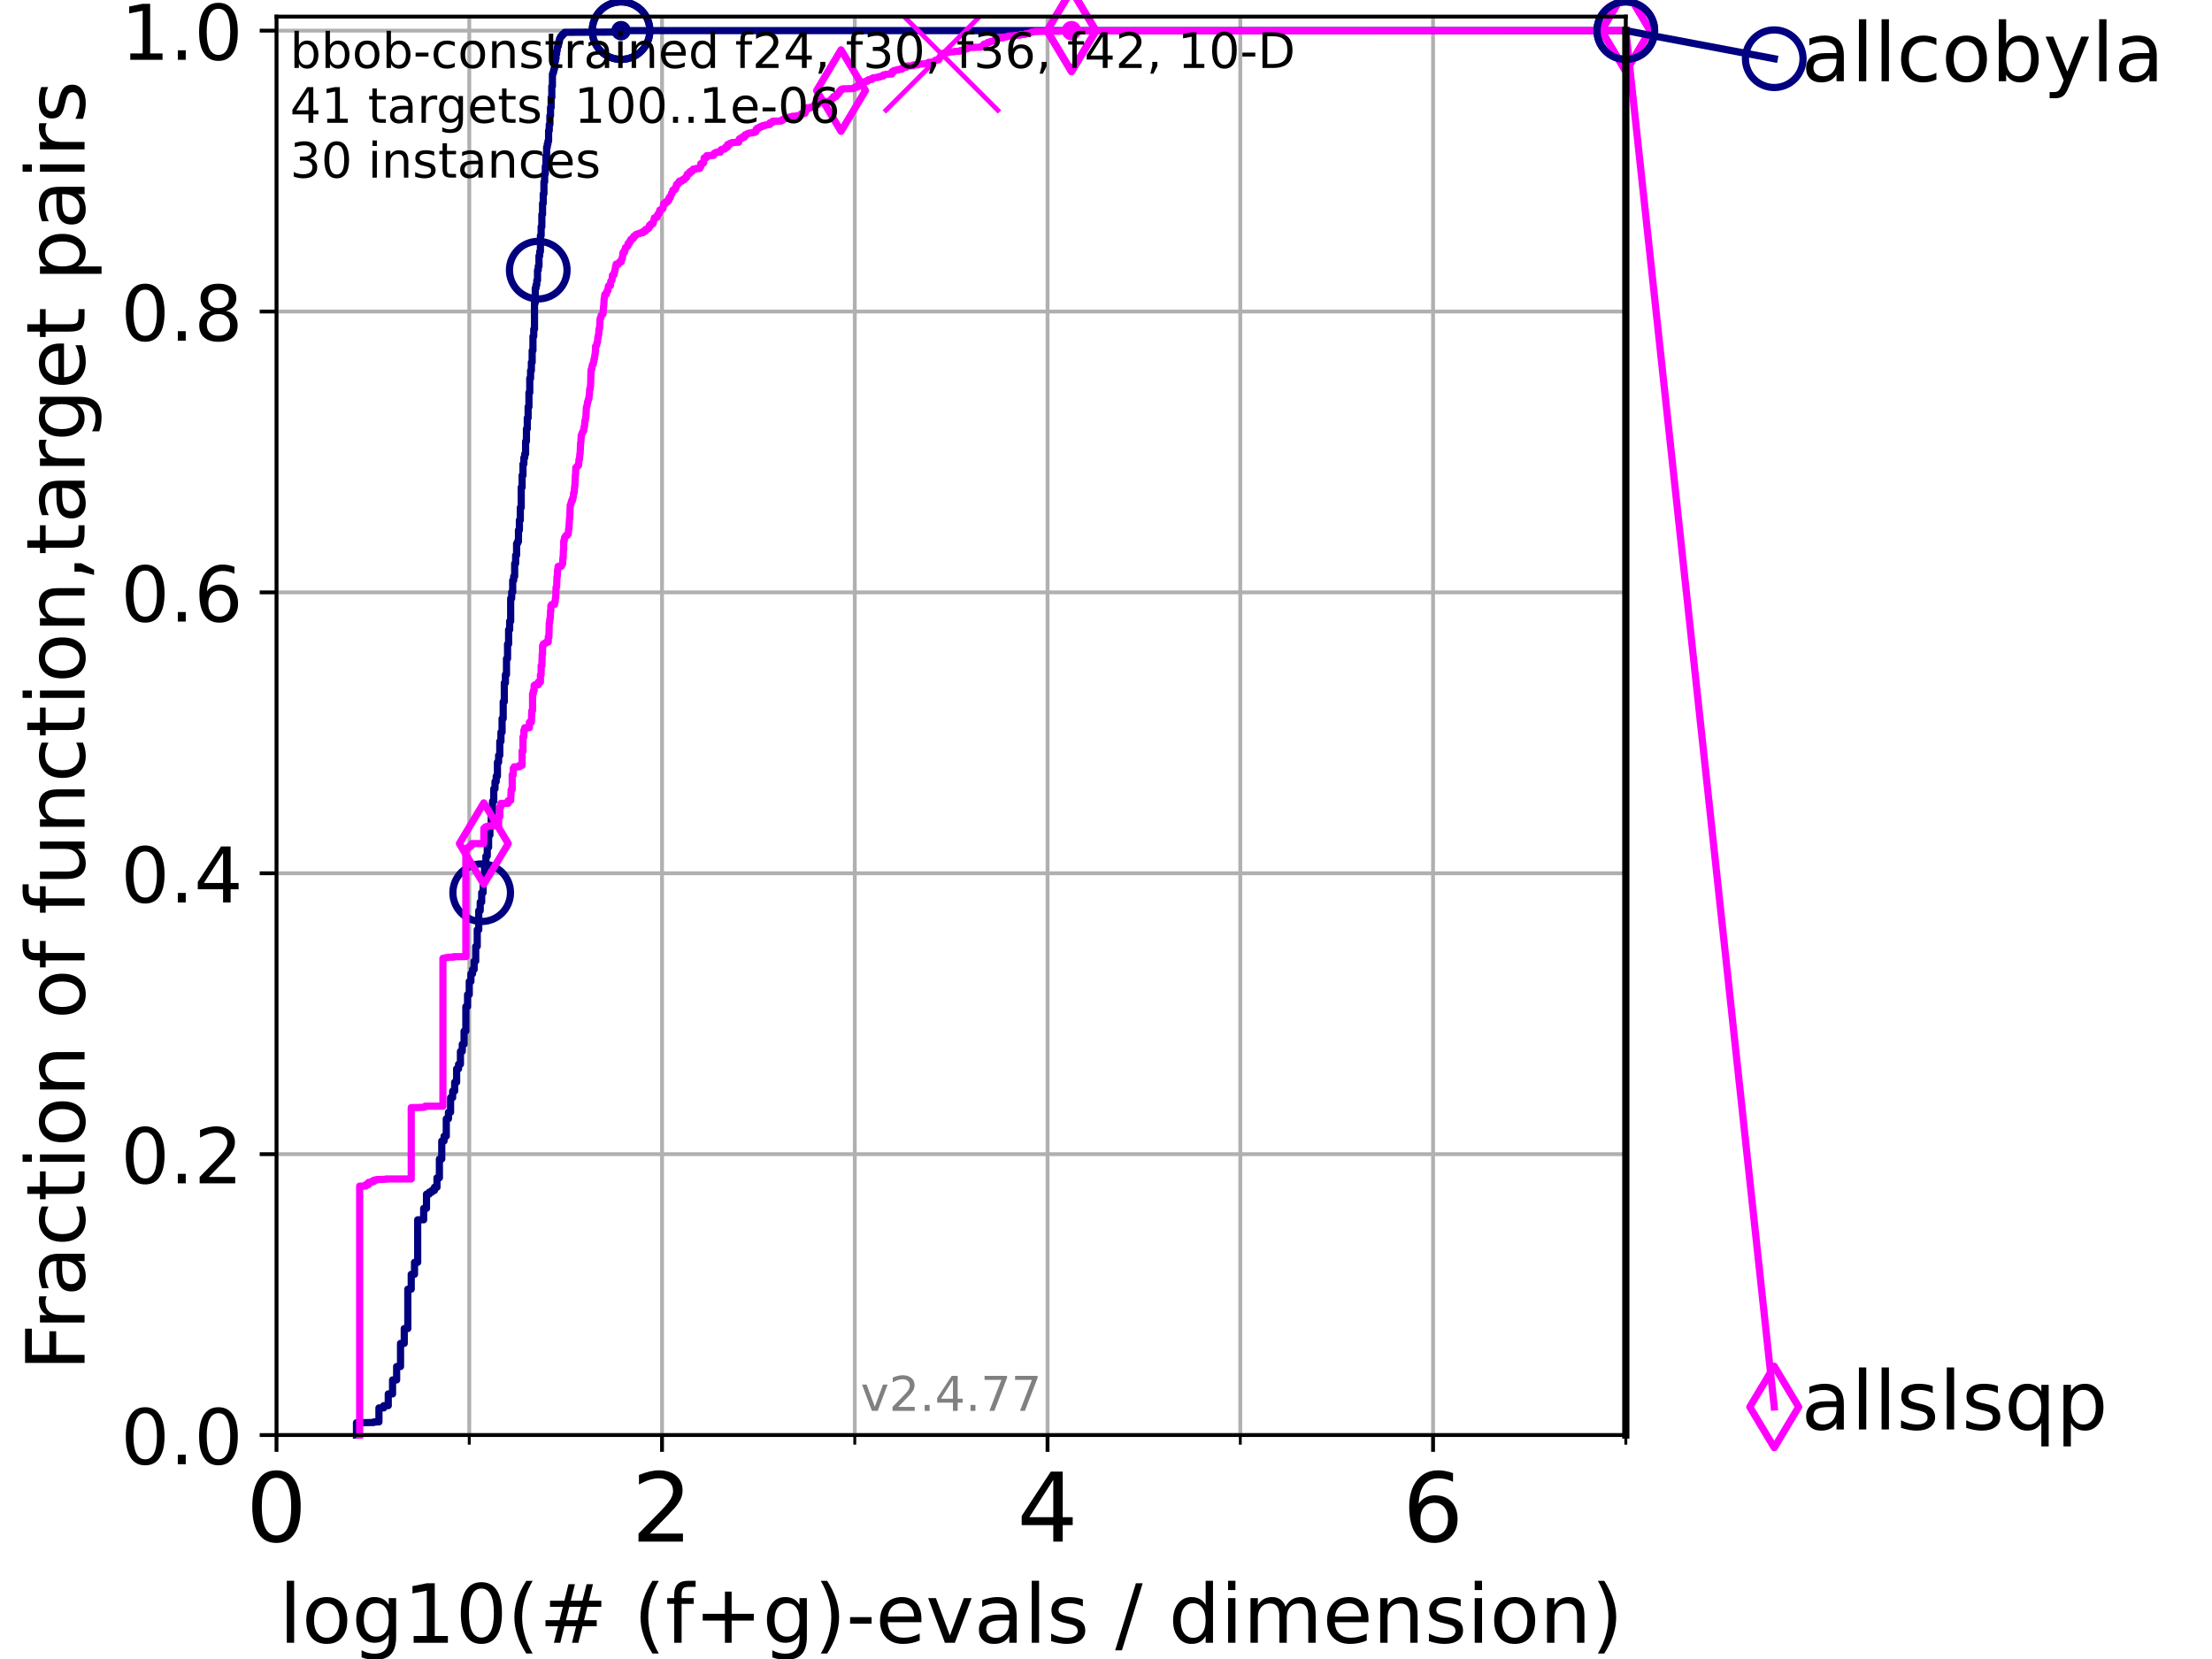 <?xml version="1.0" encoding="utf-8" standalone="no"?>
<!DOCTYPE svg PUBLIC "-//W3C//DTD SVG 1.1//EN"
  "http://www.w3.org/Graphics/SVG/1.1/DTD/svg11.dtd">
<!-- Created with matplotlib (https://matplotlib.org/) -->
<svg height="345.6pt" version="1.1" viewBox="0 0 460.8 345.6" width="460.8pt" xmlns="http://www.w3.org/2000/svg" xmlns:xlink="http://www.w3.org/1999/xlink">
 <defs>
  <style type="text/css">*{stroke-linecap:butt;stroke-linejoin:round;}</style>
 </defs>
 <g id="figure_1">
  <g id="patch_1">
   <path d="M 0 345.6 
L 460.8 345.6 
L 460.8 0 
L 0 0 
z
" style="fill:#ffffff;"/>
  </g>
  <g id="axes_1">
   <g id="patch_2">
    <path d="M 57.6 298.944 
L 338.688 298.944 
L 338.688 3.456 
L 57.6 3.456 
z
" style="fill:#ffffff;"/>
   </g>
   <g id="matplotlib.axis_1">
    <g id="xtick_1">
     <g id="line2d_1">
      <path clip-path="url(#p41ceac50c9)" d="M 57.6 298.944 
L 57.6 3.456 
" style="fill:none;stroke:#b0b0b0;stroke-linecap:square;stroke-width:0.8;"/>
     </g>
     <g id="line2d_2">
      <defs>
       <path d="M 0 0 
L 0 3.5 
" id="m57675d8046" style="stroke:#000000;stroke-width:0.8;"/>
      </defs>
      <g>
       <use style="stroke:#000000;stroke-width:0.8;" x="57.6" xlink:href="#m57675d8046" y="298.944"/>
      </g>
     </g>
     <g id="text_1">
      <!-- 0 -->
      <g transform="translate(51.237 321.141)scale(0.2 -0.2)">
       <defs>
        <path d="M 31.781 66.406 
Q 24.172 66.406 20.328 58.906 
Q 16.5 51.422 16.5 36.375 
Q 16.5 21.391 20.328 13.891 
Q 24.172 6.391 31.781 6.391 
Q 39.453 6.391 43.281 13.891 
Q 47.125 21.391 47.125 36.375 
Q 47.125 51.422 43.281 58.906 
Q 39.453 66.406 31.781 66.406 
z
M 31.781 74.219 
Q 44.047 74.219 50.516 64.516 
Q 56.984 54.828 56.984 36.375 
Q 56.984 17.969 50.516 8.266 
Q 44.047 -1.422 31.781 -1.422 
Q 19.531 -1.422 13.062 8.266 
Q 6.594 17.969 6.594 36.375 
Q 6.594 54.828 13.062 64.516 
Q 19.531 74.219 31.781 74.219 
z
" id="DejaVuSans-48"/>
       </defs>
       <use xlink:href="#DejaVuSans-48"/>
      </g>
     </g>
    </g>
    <g id="xtick_2">
     <g id="line2d_3">
      <path clip-path="url(#p41ceac50c9)" d="M 137.911 298.944 
L 137.911 3.456 
" style="fill:none;stroke:#b0b0b0;stroke-linecap:square;stroke-width:0.8;"/>
     </g>
     <g id="line2d_4">
      <g>
       <use style="stroke:#000000;stroke-width:0.8;" x="137.911" xlink:href="#m57675d8046" y="298.944"/>
      </g>
     </g>
     <g id="text_2">
      <!-- 2 -->
      <g transform="translate(131.548 321.141)scale(0.2 -0.2)">
       <defs>
        <path d="M 19.188 8.297 
L 53.609 8.297 
L 53.609 0 
L 7.328 0 
L 7.328 8.297 
Q 12.938 14.109 22.625 23.891 
Q 32.328 33.688 34.812 36.531 
Q 39.547 41.844 41.422 45.531 
Q 43.312 49.219 43.312 52.781 
Q 43.312 58.594 39.234 62.25 
Q 35.156 65.922 28.609 65.922 
Q 23.969 65.922 18.812 64.312 
Q 13.672 62.703 7.812 59.422 
L 7.812 69.391 
Q 13.766 71.781 18.938 73 
Q 24.125 74.219 28.422 74.219 
Q 39.75 74.219 46.484 68.547 
Q 53.219 62.891 53.219 53.422 
Q 53.219 48.922 51.531 44.891 
Q 49.859 40.875 45.406 35.406 
Q 44.188 33.984 37.641 27.219 
Q 31.109 20.453 19.188 8.297 
z
" id="DejaVuSans-50"/>
       </defs>
       <use xlink:href="#DejaVuSans-50"/>
      </g>
     </g>
    </g>
    <g id="xtick_3">
     <g id="line2d_5">
      <path clip-path="url(#p41ceac50c9)" d="M 218.222 298.944 
L 218.222 3.456 
" style="fill:none;stroke:#b0b0b0;stroke-linecap:square;stroke-width:0.8;"/>
     </g>
     <g id="line2d_6">
      <g>
       <use style="stroke:#000000;stroke-width:0.8;" x="218.222" xlink:href="#m57675d8046" y="298.944"/>
      </g>
     </g>
     <g id="text_3">
      <!-- 4 -->
      <g transform="translate(211.859 321.141)scale(0.2 -0.2)">
       <defs>
        <path d="M 37.797 64.312 
L 12.891 25.391 
L 37.797 25.391 
z
M 35.203 72.906 
L 47.609 72.906 
L 47.609 25.391 
L 58.016 25.391 
L 58.016 17.188 
L 47.609 17.188 
L 47.609 0 
L 37.797 0 
L 37.797 17.188 
L 4.891 17.188 
L 4.891 26.703 
z
" id="DejaVuSans-52"/>
       </defs>
       <use xlink:href="#DejaVuSans-52"/>
      </g>
     </g>
    </g>
    <g id="xtick_4">
     <g id="line2d_7">
      <path clip-path="url(#p41ceac50c9)" d="M 298.533 298.944 
L 298.533 3.456 
" style="fill:none;stroke:#b0b0b0;stroke-linecap:square;stroke-width:0.8;"/>
     </g>
     <g id="line2d_8">
      <g>
       <use style="stroke:#000000;stroke-width:0.8;" x="298.533" xlink:href="#m57675d8046" y="298.944"/>
      </g>
     </g>
     <g id="text_4">
      <!-- 6 -->
      <g transform="translate(292.17 321.141)scale(0.2 -0.2)">
       <defs>
        <path d="M 33.016 40.375 
Q 26.375 40.375 22.484 35.828 
Q 18.609 31.297 18.609 23.391 
Q 18.609 15.531 22.484 10.953 
Q 26.375 6.391 33.016 6.391 
Q 39.656 6.391 43.531 10.953 
Q 47.406 15.531 47.406 23.391 
Q 47.406 31.297 43.531 35.828 
Q 39.656 40.375 33.016 40.375 
z
M 52.594 71.297 
L 52.594 62.312 
Q 48.875 64.062 45.094 64.984 
Q 41.312 65.922 37.594 65.922 
Q 27.828 65.922 22.672 59.328 
Q 17.531 52.734 16.797 39.406 
Q 19.672 43.656 24.016 45.922 
Q 28.375 48.188 33.594 48.188 
Q 44.578 48.188 50.953 41.516 
Q 57.328 34.859 57.328 23.391 
Q 57.328 12.156 50.688 5.359 
Q 44.047 -1.422 33.016 -1.422 
Q 20.359 -1.422 13.672 8.266 
Q 6.984 17.969 6.984 36.375 
Q 6.984 53.656 15.188 63.938 
Q 23.391 74.219 37.203 74.219 
Q 40.922 74.219 44.703 73.484 
Q 48.484 72.75 52.594 71.297 
z
" id="DejaVuSans-54"/>
       </defs>
       <use xlink:href="#DejaVuSans-54"/>
      </g>
     </g>
    </g>
    <g id="xtick_5">
     <g id="line2d_9">
      <path clip-path="url(#p41ceac50c9)" d="M 97.755 298.944 
L 97.755 3.456 
" style="fill:none;stroke:#b0b0b0;stroke-linecap:square;stroke-width:0.8;"/>
     </g>
     <g id="line2d_10">
      <defs>
       <path d="M 0 0 
L 0 2 
" id="m4636f49e25" style="stroke:#000000;stroke-width:0.6;"/>
      </defs>
      <g>
       <use style="stroke:#000000;stroke-width:0.6;" x="97.755" xlink:href="#m4636f49e25" y="298.944"/>
      </g>
     </g>
    </g>
    <g id="xtick_6">
     <g id="line2d_11">
      <path clip-path="url(#p41ceac50c9)" d="M 178.066 298.944 
L 178.066 3.456 
" style="fill:none;stroke:#b0b0b0;stroke-linecap:square;stroke-width:0.8;"/>
     </g>
     <g id="line2d_12">
      <g>
       <use style="stroke:#000000;stroke-width:0.6;" x="178.066" xlink:href="#m4636f49e25" y="298.944"/>
      </g>
     </g>
    </g>
    <g id="xtick_7">
     <g id="line2d_13">
      <path clip-path="url(#p41ceac50c9)" d="M 258.377 298.944 
L 258.377 3.456 
" style="fill:none;stroke:#b0b0b0;stroke-linecap:square;stroke-width:0.8;"/>
     </g>
     <g id="line2d_14">
      <g>
       <use style="stroke:#000000;stroke-width:0.6;" x="258.377" xlink:href="#m4636f49e25" y="298.944"/>
      </g>
     </g>
    </g>
    <g id="xtick_8">
     <g id="line2d_15">
      <path clip-path="url(#p41ceac50c9)" d="M 338.688 298.944 
L 338.688 3.456 
" style="fill:none;stroke:#b0b0b0;stroke-linecap:square;stroke-width:0.8;"/>
     </g>
     <g id="line2d_16">
      <g>
       <use style="stroke:#000000;stroke-width:0.6;" x="338.688" xlink:href="#m4636f49e25" y="298.944"/>
      </g>
     </g>
    </g>
    <g id="text_5">
     <!-- log10(# (f+g)-evals / dimension) -->
     <g transform="translate(58.145 342.218)scale(0.17 -0.17)">
      <defs>
       <path d="M 9.422 75.984 
L 18.406 75.984 
L 18.406 0 
L 9.422 0 
z
" id="DejaVuSans-108"/>
       <path d="M 30.609 48.391 
Q 23.391 48.391 19.188 42.75 
Q 14.984 37.109 14.984 27.297 
Q 14.984 17.484 19.156 11.844 
Q 23.344 6.203 30.609 6.203 
Q 37.797 6.203 41.984 11.859 
Q 46.188 17.531 46.188 27.297 
Q 46.188 37.016 41.984 42.703 
Q 37.797 48.391 30.609 48.391 
z
M 30.609 56 
Q 42.328 56 49.016 48.375 
Q 55.719 40.766 55.719 27.297 
Q 55.719 13.875 49.016 6.219 
Q 42.328 -1.422 30.609 -1.422 
Q 18.844 -1.422 12.172 6.219 
Q 5.516 13.875 5.516 27.297 
Q 5.516 40.766 12.172 48.375 
Q 18.844 56 30.609 56 
z
" id="DejaVuSans-111"/>
       <path d="M 45.406 27.984 
Q 45.406 37.75 41.375 43.109 
Q 37.359 48.484 30.078 48.484 
Q 22.859 48.484 18.828 43.109 
Q 14.797 37.75 14.797 27.984 
Q 14.797 18.266 18.828 12.891 
Q 22.859 7.516 30.078 7.516 
Q 37.359 7.516 41.375 12.891 
Q 45.406 18.266 45.406 27.984 
z
M 54.391 6.781 
Q 54.391 -7.172 48.188 -13.984 
Q 42 -20.797 29.203 -20.797 
Q 24.469 -20.797 20.266 -20.094 
Q 16.062 -19.391 12.109 -17.922 
L 12.109 -9.188 
Q 16.062 -11.328 19.922 -12.344 
Q 23.781 -13.375 27.781 -13.375 
Q 36.625 -13.375 41.016 -8.766 
Q 45.406 -4.156 45.406 5.172 
L 45.406 9.625 
Q 42.625 4.781 38.281 2.391 
Q 33.938 0 27.875 0 
Q 17.828 0 11.672 7.656 
Q 5.516 15.328 5.516 27.984 
Q 5.516 40.672 11.672 48.328 
Q 17.828 56 27.875 56 
Q 33.938 56 38.281 53.609 
Q 42.625 51.219 45.406 46.391 
L 45.406 54.688 
L 54.391 54.688 
z
" id="DejaVuSans-103"/>
       <path d="M 12.406 8.297 
L 28.516 8.297 
L 28.516 63.922 
L 10.984 60.406 
L 10.984 69.391 
L 28.422 72.906 
L 38.281 72.906 
L 38.281 8.297 
L 54.391 8.297 
L 54.391 0 
L 12.406 0 
z
" id="DejaVuSans-49"/>
       <path d="M 31 75.875 
Q 24.469 64.656 21.281 53.656 
Q 18.109 42.672 18.109 31.391 
Q 18.109 20.125 21.312 9.062 
Q 24.516 -2 31 -13.188 
L 23.188 -13.188 
Q 15.875 -1.703 12.234 9.375 
Q 8.594 20.453 8.594 31.391 
Q 8.594 42.281 12.203 53.312 
Q 15.828 64.359 23.188 75.875 
z
" id="DejaVuSans-40"/>
       <path d="M 51.125 44 
L 36.922 44 
L 32.812 27.688 
L 47.125 27.688 
z
M 43.797 71.781 
L 38.719 51.516 
L 52.984 51.516 
L 58.109 71.781 
L 65.922 71.781 
L 60.891 51.516 
L 76.125 51.516 
L 76.125 44 
L 58.984 44 
L 54.984 27.688 
L 70.516 27.688 
L 70.516 20.219 
L 53.078 20.219 
L 48 0 
L 40.188 0 
L 45.219 20.219 
L 30.906 20.219 
L 25.875 0 
L 18.016 0 
L 23.094 20.219 
L 7.719 20.219 
L 7.719 27.688 
L 24.906 27.688 
L 29 44 
L 13.281 44 
L 13.281 51.516 
L 30.906 51.516 
L 35.891 71.781 
z
" id="DejaVuSans-35"/>
       <path id="DejaVuSans-32"/>
       <path d="M 37.109 75.984 
L 37.109 68.5 
L 28.516 68.5 
Q 23.688 68.5 21.797 66.547 
Q 19.922 64.594 19.922 59.516 
L 19.922 54.688 
L 34.719 54.688 
L 34.719 47.703 
L 19.922 47.703 
L 19.922 0 
L 10.891 0 
L 10.891 47.703 
L 2.297 47.703 
L 2.297 54.688 
L 10.891 54.688 
L 10.891 58.5 
Q 10.891 67.625 15.141 71.797 
Q 19.391 75.984 28.609 75.984 
z
" id="DejaVuSans-102"/>
       <path d="M 46 62.703 
L 46 35.5 
L 73.188 35.5 
L 73.188 27.203 
L 46 27.203 
L 46 0 
L 37.797 0 
L 37.797 27.203 
L 10.594 27.203 
L 10.594 35.5 
L 37.797 35.5 
L 37.797 62.703 
z
" id="DejaVuSans-43"/>
       <path d="M 8.016 75.875 
L 15.828 75.875 
Q 23.141 64.359 26.781 53.312 
Q 30.422 42.281 30.422 31.391 
Q 30.422 20.453 26.781 9.375 
Q 23.141 -1.703 15.828 -13.188 
L 8.016 -13.188 
Q 14.5 -2 17.703 9.062 
Q 20.906 20.125 20.906 31.391 
Q 20.906 42.672 17.703 53.656 
Q 14.5 64.656 8.016 75.875 
z
" id="DejaVuSans-41"/>
       <path d="M 4.891 31.391 
L 31.203 31.391 
L 31.203 23.391 
L 4.891 23.391 
z
" id="DejaVuSans-45"/>
       <path d="M 56.203 29.594 
L 56.203 25.203 
L 14.891 25.203 
Q 15.484 15.922 20.484 11.062 
Q 25.484 6.203 34.422 6.203 
Q 39.594 6.203 44.453 7.469 
Q 49.312 8.734 54.109 11.281 
L 54.109 2.781 
Q 49.266 0.734 44.188 -0.344 
Q 39.109 -1.422 33.891 -1.422 
Q 20.797 -1.422 13.156 6.188 
Q 5.516 13.812 5.516 26.812 
Q 5.516 40.234 12.766 48.109 
Q 20.016 56 32.328 56 
Q 43.359 56 49.781 48.891 
Q 56.203 41.797 56.203 29.594 
z
M 47.219 32.234 
Q 47.125 39.594 43.094 43.984 
Q 39.062 48.391 32.422 48.391 
Q 24.906 48.391 20.391 44.141 
Q 15.875 39.891 15.188 32.172 
z
" id="DejaVuSans-101"/>
       <path d="M 2.984 54.688 
L 12.5 54.688 
L 29.594 8.797 
L 46.688 54.688 
L 56.203 54.688 
L 35.688 0 
L 23.484 0 
z
" id="DejaVuSans-118"/>
       <path d="M 34.281 27.484 
Q 23.391 27.484 19.188 25 
Q 14.984 22.516 14.984 16.5 
Q 14.984 11.719 18.141 8.906 
Q 21.297 6.109 26.703 6.109 
Q 34.188 6.109 38.703 11.406 
Q 43.219 16.703 43.219 25.484 
L 43.219 27.484 
z
M 52.203 31.203 
L 52.203 0 
L 43.219 0 
L 43.219 8.297 
Q 40.141 3.328 35.547 0.953 
Q 30.953 -1.422 24.312 -1.422 
Q 15.922 -1.422 10.953 3.297 
Q 6 8.016 6 15.922 
Q 6 25.141 12.172 29.828 
Q 18.359 34.516 30.609 34.516 
L 43.219 34.516 
L 43.219 35.406 
Q 43.219 41.609 39.141 45 
Q 35.062 48.391 27.688 48.391 
Q 23 48.391 18.547 47.266 
Q 14.109 46.141 10.016 43.891 
L 10.016 52.203 
Q 14.938 54.109 19.578 55.047 
Q 24.219 56 28.609 56 
Q 40.484 56 46.344 49.844 
Q 52.203 43.703 52.203 31.203 
z
" id="DejaVuSans-97"/>
       <path d="M 44.281 53.078 
L 44.281 44.578 
Q 40.484 46.531 36.375 47.5 
Q 32.281 48.484 27.875 48.484 
Q 21.188 48.484 17.844 46.438 
Q 14.5 44.391 14.5 40.281 
Q 14.5 37.156 16.891 35.375 
Q 19.281 33.594 26.516 31.984 
L 29.594 31.297 
Q 39.156 29.25 43.188 25.516 
Q 47.219 21.781 47.219 15.094 
Q 47.219 7.469 41.188 3.016 
Q 35.156 -1.422 24.609 -1.422 
Q 20.219 -1.422 15.453 -0.562 
Q 10.688 0.297 5.422 2 
L 5.422 11.281 
Q 10.406 8.688 15.234 7.391 
Q 20.062 6.109 24.812 6.109 
Q 31.156 6.109 34.562 8.281 
Q 37.984 10.453 37.984 14.406 
Q 37.984 18.062 35.516 20.016 
Q 33.062 21.969 24.703 23.781 
L 21.578 24.516 
Q 13.234 26.266 9.516 29.906 
Q 5.812 33.547 5.812 39.891 
Q 5.812 47.609 11.281 51.797 
Q 16.75 56 26.812 56 
Q 31.781 56 36.172 55.266 
Q 40.578 54.547 44.281 53.078 
z
" id="DejaVuSans-115"/>
       <path d="M 25.391 72.906 
L 33.688 72.906 
L 8.297 -9.281 
L 0 -9.281 
z
" id="DejaVuSans-47"/>
       <path d="M 45.406 46.391 
L 45.406 75.984 
L 54.391 75.984 
L 54.391 0 
L 45.406 0 
L 45.406 8.203 
Q 42.578 3.328 38.25 0.953 
Q 33.938 -1.422 27.875 -1.422 
Q 17.969 -1.422 11.734 6.484 
Q 5.516 14.406 5.516 27.297 
Q 5.516 40.188 11.734 48.094 
Q 17.969 56 27.875 56 
Q 33.938 56 38.25 53.625 
Q 42.578 51.266 45.406 46.391 
z
M 14.797 27.297 
Q 14.797 17.391 18.875 11.75 
Q 22.953 6.109 30.078 6.109 
Q 37.203 6.109 41.297 11.75 
Q 45.406 17.391 45.406 27.297 
Q 45.406 37.203 41.297 42.844 
Q 37.203 48.484 30.078 48.484 
Q 22.953 48.484 18.875 42.844 
Q 14.797 37.203 14.797 27.297 
z
" id="DejaVuSans-100"/>
       <path d="M 9.422 54.688 
L 18.406 54.688 
L 18.406 0 
L 9.422 0 
z
M 9.422 75.984 
L 18.406 75.984 
L 18.406 64.594 
L 9.422 64.594 
z
" id="DejaVuSans-105"/>
       <path d="M 52 44.188 
Q 55.375 50.25 60.062 53.125 
Q 64.75 56 71.094 56 
Q 79.641 56 84.281 50.016 
Q 88.922 44.047 88.922 33.016 
L 88.922 0 
L 79.891 0 
L 79.891 32.719 
Q 79.891 40.578 77.094 44.375 
Q 74.312 48.188 68.609 48.188 
Q 61.625 48.188 57.562 43.547 
Q 53.516 38.922 53.516 30.906 
L 53.516 0 
L 44.484 0 
L 44.484 32.719 
Q 44.484 40.625 41.703 44.406 
Q 38.922 48.188 33.109 48.188 
Q 26.219 48.188 22.156 43.531 
Q 18.109 38.875 18.109 30.906 
L 18.109 0 
L 9.078 0 
L 9.078 54.688 
L 18.109 54.688 
L 18.109 46.188 
Q 21.188 51.219 25.484 53.609 
Q 29.781 56 35.688 56 
Q 41.656 56 45.828 52.969 
Q 50 49.953 52 44.188 
z
" id="DejaVuSans-109"/>
       <path d="M 54.891 33.016 
L 54.891 0 
L 45.906 0 
L 45.906 32.719 
Q 45.906 40.484 42.875 44.328 
Q 39.844 48.188 33.797 48.188 
Q 26.516 48.188 22.312 43.547 
Q 18.109 38.922 18.109 30.906 
L 18.109 0 
L 9.078 0 
L 9.078 54.688 
L 18.109 54.688 
L 18.109 46.188 
Q 21.344 51.125 25.703 53.562 
Q 30.078 56 35.797 56 
Q 45.219 56 50.047 50.172 
Q 54.891 44.344 54.891 33.016 
z
" id="DejaVuSans-110"/>
      </defs>
      <use xlink:href="#DejaVuSans-108"/>
      <use x="27.783" xlink:href="#DejaVuSans-111"/>
      <use x="88.965" xlink:href="#DejaVuSans-103"/>
      <use x="152.441" xlink:href="#DejaVuSans-49"/>
      <use x="216.064" xlink:href="#DejaVuSans-48"/>
      <use x="279.688" xlink:href="#DejaVuSans-40"/>
      <use x="318.701" xlink:href="#DejaVuSans-35"/>
      <use x="402.49" xlink:href="#DejaVuSans-32"/>
      <use x="434.277" xlink:href="#DejaVuSans-40"/>
      <use x="473.291" xlink:href="#DejaVuSans-102"/>
      <use x="508.496" xlink:href="#DejaVuSans-43"/>
      <use x="592.285" xlink:href="#DejaVuSans-103"/>
      <use x="655.762" xlink:href="#DejaVuSans-41"/>
      <use x="694.775" xlink:href="#DejaVuSans-45"/>
      <use x="730.859" xlink:href="#DejaVuSans-101"/>
      <use x="792.383" xlink:href="#DejaVuSans-118"/>
      <use x="851.562" xlink:href="#DejaVuSans-97"/>
      <use x="912.842" xlink:href="#DejaVuSans-108"/>
      <use x="940.625" xlink:href="#DejaVuSans-115"/>
      <use x="992.725" xlink:href="#DejaVuSans-32"/>
      <use x="1024.512" xlink:href="#DejaVuSans-47"/>
      <use x="1058.203" xlink:href="#DejaVuSans-32"/>
      <use x="1089.99" xlink:href="#DejaVuSans-100"/>
      <use x="1153.467" xlink:href="#DejaVuSans-105"/>
      <use x="1181.25" xlink:href="#DejaVuSans-109"/>
      <use x="1278.662" xlink:href="#DejaVuSans-101"/>
      <use x="1340.186" xlink:href="#DejaVuSans-110"/>
      <use x="1403.564" xlink:href="#DejaVuSans-115"/>
      <use x="1455.664" xlink:href="#DejaVuSans-105"/>
      <use x="1483.447" xlink:href="#DejaVuSans-111"/>
      <use x="1544.629" xlink:href="#DejaVuSans-110"/>
      <use x="1608.008" xlink:href="#DejaVuSans-41"/>
     </g>
    </g>
   </g>
   <g id="matplotlib.axis_2">
    <g id="ytick_1">
     <g id="line2d_17">
      <path clip-path="url(#p41ceac50c9)" d="M 57.6 298.944 
L 338.688 298.944 
" style="fill:none;stroke:#b0b0b0;stroke-linecap:square;stroke-width:0.8;"/>
     </g>
     <g id="line2d_18">
      <defs>
       <path d="M 0 0 
L -3.5 0 
" id="m9f47408601" style="stroke:#000000;stroke-width:0.8;"/>
      </defs>
      <g>
       <use style="stroke:#000000;stroke-width:0.8;" x="57.6" xlink:href="#m9f47408601" y="298.944"/>
      </g>
     </g>
     <g id="text_6">
      <!-- 0.0 -->
      <g transform="translate(25.155 305.023)scale(0.16 -0.16)">
       <defs>
        <path d="M 10.688 12.406 
L 21 12.406 
L 21 0 
L 10.688 0 
z
" id="DejaVuSans-46"/>
       </defs>
       <use xlink:href="#DejaVuSans-48"/>
       <use x="63.623" xlink:href="#DejaVuSans-46"/>
       <use x="95.41" xlink:href="#DejaVuSans-48"/>
      </g>
     </g>
    </g>
    <g id="ytick_2">
     <g id="line2d_19">
      <path clip-path="url(#p41ceac50c9)" d="M 57.6 240.432 
L 338.688 240.432 
" style="fill:none;stroke:#b0b0b0;stroke-linecap:square;stroke-width:0.8;"/>
     </g>
     <g id="line2d_20">
      <g>
       <use style="stroke:#000000;stroke-width:0.8;" x="57.6" xlink:href="#m9f47408601" y="240.432"/>
      </g>
     </g>
     <g id="text_7">
      <!-- 0.2 -->
      <g transform="translate(25.155 246.51)scale(0.16 -0.16)">
       <use xlink:href="#DejaVuSans-48"/>
       <use x="63.623" xlink:href="#DejaVuSans-46"/>
       <use x="95.41" xlink:href="#DejaVuSans-50"/>
      </g>
     </g>
    </g>
    <g id="ytick_3">
     <g id="line2d_21">
      <path clip-path="url(#p41ceac50c9)" d="M 57.6 181.919 
L 338.688 181.919 
" style="fill:none;stroke:#b0b0b0;stroke-linecap:square;stroke-width:0.8;"/>
     </g>
     <g id="line2d_22">
      <g>
       <use style="stroke:#000000;stroke-width:0.8;" x="57.6" xlink:href="#m9f47408601" y="181.919"/>
      </g>
     </g>
     <g id="text_8">
      <!-- 0.4 -->
      <g transform="translate(25.155 187.998)scale(0.16 -0.16)">
       <use xlink:href="#DejaVuSans-48"/>
       <use x="63.623" xlink:href="#DejaVuSans-46"/>
       <use x="95.41" xlink:href="#DejaVuSans-52"/>
      </g>
     </g>
    </g>
    <g id="ytick_4">
     <g id="line2d_23">
      <path clip-path="url(#p41ceac50c9)" d="M 57.6 123.407 
L 338.688 123.407 
" style="fill:none;stroke:#b0b0b0;stroke-linecap:square;stroke-width:0.8;"/>
     </g>
     <g id="line2d_24">
      <g>
       <use style="stroke:#000000;stroke-width:0.8;" x="57.6" xlink:href="#m9f47408601" y="123.407"/>
      </g>
     </g>
     <g id="text_9">
      <!-- 0.6 -->
      <g transform="translate(25.155 129.485)scale(0.16 -0.16)">
       <use xlink:href="#DejaVuSans-48"/>
       <use x="63.623" xlink:href="#DejaVuSans-46"/>
       <use x="95.41" xlink:href="#DejaVuSans-54"/>
      </g>
     </g>
    </g>
    <g id="ytick_5">
     <g id="line2d_25">
      <path clip-path="url(#p41ceac50c9)" d="M 57.6 64.894 
L 338.688 64.894 
" style="fill:none;stroke:#b0b0b0;stroke-linecap:square;stroke-width:0.8;"/>
     </g>
     <g id="line2d_26">
      <g>
       <use style="stroke:#000000;stroke-width:0.8;" x="57.6" xlink:href="#m9f47408601" y="64.894"/>
      </g>
     </g>
     <g id="text_10">
      <!-- 0.8 -->
      <g transform="translate(25.155 70.973)scale(0.16 -0.16)">
       <defs>
        <path d="M 31.781 34.625 
Q 24.75 34.625 20.719 30.859 
Q 16.703 27.094 16.703 20.516 
Q 16.703 13.922 20.719 10.156 
Q 24.75 6.391 31.781 6.391 
Q 38.812 6.391 42.859 10.172 
Q 46.922 13.969 46.922 20.516 
Q 46.922 27.094 42.891 30.859 
Q 38.875 34.625 31.781 34.625 
z
M 21.922 38.812 
Q 15.578 40.375 12.031 44.719 
Q 8.5 49.078 8.5 55.328 
Q 8.5 64.062 14.719 69.141 
Q 20.953 74.219 31.781 74.219 
Q 42.672 74.219 48.875 69.141 
Q 55.078 64.062 55.078 55.328 
Q 55.078 49.078 51.531 44.719 
Q 48 40.375 41.703 38.812 
Q 48.828 37.156 52.797 32.312 
Q 56.781 27.484 56.781 20.516 
Q 56.781 9.906 50.312 4.234 
Q 43.844 -1.422 31.781 -1.422 
Q 19.734 -1.422 13.25 4.234 
Q 6.781 9.906 6.781 20.516 
Q 6.781 27.484 10.781 32.312 
Q 14.797 37.156 21.922 38.812 
z
M 18.312 54.391 
Q 18.312 48.734 21.844 45.562 
Q 25.391 42.391 31.781 42.391 
Q 38.141 42.391 41.719 45.562 
Q 45.312 48.734 45.312 54.391 
Q 45.312 60.062 41.719 63.234 
Q 38.141 66.406 31.781 66.406 
Q 25.391 66.406 21.844 63.234 
Q 18.312 60.062 18.312 54.391 
z
" id="DejaVuSans-56"/>
       </defs>
       <use xlink:href="#DejaVuSans-48"/>
       <use x="63.623" xlink:href="#DejaVuSans-46"/>
       <use x="95.41" xlink:href="#DejaVuSans-56"/>
      </g>
     </g>
    </g>
    <g id="ytick_6">
     <g id="line2d_27">
      <path clip-path="url(#p41ceac50c9)" d="M 57.6 6.382 
L 338.688 6.382 
" style="fill:none;stroke:#b0b0b0;stroke-linecap:square;stroke-width:0.8;"/>
     </g>
     <g id="line2d_28">
      <g>
       <use style="stroke:#000000;stroke-width:0.8;" x="57.6" xlink:href="#m9f47408601" y="6.382"/>
      </g>
     </g>
     <g id="text_11">
      <!-- 1.0 -->
      <g transform="translate(25.155 12.46)scale(0.16 -0.16)">
       <use xlink:href="#DejaVuSans-49"/>
       <use x="63.623" xlink:href="#DejaVuSans-46"/>
       <use x="95.41" xlink:href="#DejaVuSans-48"/>
      </g>
     </g>
    </g>
    <g id="text_12">
     <!-- Fraction of function,target pairs -->
     <g transform="translate(17.62 285.585)rotate(-90)scale(0.17 -0.17)">
      <defs>
       <path d="M 9.812 72.906 
L 51.703 72.906 
L 51.703 64.594 
L 19.672 64.594 
L 19.672 43.109 
L 48.578 43.109 
L 48.578 34.812 
L 19.672 34.812 
L 19.672 0 
L 9.812 0 
z
" id="DejaVuSans-70"/>
       <path d="M 41.109 46.297 
Q 39.594 47.172 37.812 47.578 
Q 36.031 48 33.891 48 
Q 26.266 48 22.188 43.047 
Q 18.109 38.094 18.109 28.812 
L 18.109 0 
L 9.078 0 
L 9.078 54.688 
L 18.109 54.688 
L 18.109 46.188 
Q 20.953 51.172 25.484 53.578 
Q 30.031 56 36.531 56 
Q 37.453 56 38.578 55.875 
Q 39.703 55.766 41.062 55.516 
z
" id="DejaVuSans-114"/>
       <path d="M 48.781 52.594 
L 48.781 44.188 
Q 44.969 46.297 41.141 47.344 
Q 37.312 48.391 33.406 48.391 
Q 24.656 48.391 19.812 42.844 
Q 14.984 37.312 14.984 27.297 
Q 14.984 17.281 19.812 11.734 
Q 24.656 6.203 33.406 6.203 
Q 37.312 6.203 41.141 7.25 
Q 44.969 8.297 48.781 10.406 
L 48.781 2.094 
Q 45.016 0.344 40.984 -0.531 
Q 36.969 -1.422 32.422 -1.422 
Q 20.062 -1.422 12.781 6.344 
Q 5.516 14.109 5.516 27.297 
Q 5.516 40.672 12.859 48.328 
Q 20.219 56 33.016 56 
Q 37.156 56 41.109 55.141 
Q 45.062 54.297 48.781 52.594 
z
" id="DejaVuSans-99"/>
       <path d="M 18.312 70.219 
L 18.312 54.688 
L 36.812 54.688 
L 36.812 47.703 
L 18.312 47.703 
L 18.312 18.016 
Q 18.312 11.328 20.141 9.422 
Q 21.969 7.516 27.594 7.516 
L 36.812 7.516 
L 36.812 0 
L 27.594 0 
Q 17.188 0 13.234 3.875 
Q 9.281 7.766 9.281 18.016 
L 9.281 47.703 
L 2.688 47.703 
L 2.688 54.688 
L 9.281 54.688 
L 9.281 70.219 
z
" id="DejaVuSans-116"/>
       <path d="M 8.5 21.578 
L 8.5 54.688 
L 17.484 54.688 
L 17.484 21.922 
Q 17.484 14.156 20.5 10.266 
Q 23.531 6.391 29.594 6.391 
Q 36.859 6.391 41.078 11.031 
Q 45.312 15.672 45.312 23.688 
L 45.312 54.688 
L 54.297 54.688 
L 54.297 0 
L 45.312 0 
L 45.312 8.406 
Q 42.047 3.422 37.719 1 
Q 33.406 -1.422 27.688 -1.422 
Q 18.266 -1.422 13.375 4.438 
Q 8.5 10.297 8.5 21.578 
z
M 31.109 56 
z
" id="DejaVuSans-117"/>
       <path d="M 11.719 12.406 
L 22.016 12.406 
L 22.016 4 
L 14.016 -11.625 
L 7.719 -11.625 
L 11.719 4 
z
" id="DejaVuSans-44"/>
       <path d="M 18.109 8.203 
L 18.109 -20.797 
L 9.078 -20.797 
L 9.078 54.688 
L 18.109 54.688 
L 18.109 46.391 
Q 20.953 51.266 25.266 53.625 
Q 29.594 56 35.594 56 
Q 45.562 56 51.781 48.094 
Q 58.016 40.188 58.016 27.297 
Q 58.016 14.406 51.781 6.484 
Q 45.562 -1.422 35.594 -1.422 
Q 29.594 -1.422 25.266 0.953 
Q 20.953 3.328 18.109 8.203 
z
M 48.688 27.297 
Q 48.688 37.203 44.609 42.844 
Q 40.531 48.484 33.406 48.484 
Q 26.266 48.484 22.188 42.844 
Q 18.109 37.203 18.109 27.297 
Q 18.109 17.391 22.188 11.75 
Q 26.266 6.109 33.406 6.109 
Q 40.531 6.109 44.609 11.75 
Q 48.688 17.391 48.688 27.297 
z
" id="DejaVuSans-112"/>
      </defs>
      <use xlink:href="#DejaVuSans-70"/>
      <use x="50.27" xlink:href="#DejaVuSans-114"/>
      <use x="91.383" xlink:href="#DejaVuSans-97"/>
      <use x="152.662" xlink:href="#DejaVuSans-99"/>
      <use x="207.643" xlink:href="#DejaVuSans-116"/>
      <use x="246.852" xlink:href="#DejaVuSans-105"/>
      <use x="274.635" xlink:href="#DejaVuSans-111"/>
      <use x="335.816" xlink:href="#DejaVuSans-110"/>
      <use x="399.195" xlink:href="#DejaVuSans-32"/>
      <use x="430.982" xlink:href="#DejaVuSans-111"/>
      <use x="492.164" xlink:href="#DejaVuSans-102"/>
      <use x="527.369" xlink:href="#DejaVuSans-32"/>
      <use x="559.156" xlink:href="#DejaVuSans-102"/>
      <use x="594.361" xlink:href="#DejaVuSans-117"/>
      <use x="657.74" xlink:href="#DejaVuSans-110"/>
      <use x="721.119" xlink:href="#DejaVuSans-99"/>
      <use x="776.1" xlink:href="#DejaVuSans-116"/>
      <use x="815.309" xlink:href="#DejaVuSans-105"/>
      <use x="843.092" xlink:href="#DejaVuSans-111"/>
      <use x="904.273" xlink:href="#DejaVuSans-110"/>
      <use x="967.652" xlink:href="#DejaVuSans-44"/>
      <use x="999.439" xlink:href="#DejaVuSans-116"/>
      <use x="1038.648" xlink:href="#DejaVuSans-97"/>
      <use x="1099.928" xlink:href="#DejaVuSans-114"/>
      <use x="1139.291" xlink:href="#DejaVuSans-103"/>
      <use x="1202.768" xlink:href="#DejaVuSans-101"/>
      <use x="1264.291" xlink:href="#DejaVuSans-116"/>
      <use x="1303.5" xlink:href="#DejaVuSans-32"/>
      <use x="1335.287" xlink:href="#DejaVuSans-112"/>
      <use x="1398.764" xlink:href="#DejaVuSans-97"/>
      <use x="1460.043" xlink:href="#DejaVuSans-105"/>
      <use x="1487.826" xlink:href="#DejaVuSans-114"/>
      <use x="1528.939" xlink:href="#DejaVuSans-115"/>
     </g>
    </g>
   </g>
   <g id="line2d_29">
    <defs>
     <path d="M 0 1.5 
C 0.398 1.5 0.779 1.342 1.061 1.061 
C 1.342 0.779 1.5 0.398 1.5 0 
C 1.5 -0.398 1.342 -0.779 1.061 -1.061 
C 0.779 -1.342 0.398 -1.5 0 -1.5 
C -0.398 -1.5 -0.779 -1.342 -1.061 -1.061 
C -1.342 -0.779 -1.5 -0.398 -1.5 0 
C -1.5 0.398 -1.342 0.779 -1.061 1.061 
C -0.779 1.342 -0.398 1.5 0 1.5 
z
" id="m2845ca8f03" style="stroke:#000080;"/>
    </defs>
    <g>
     <use style="fill:#000080;stroke:#000080;" x="129.376" xlink:href="#m2845ca8f03" y="6.382"/>
     <use style="fill:#000080;stroke:#000080;" x="129.376" xlink:href="#m2845ca8f03" y="6.382"/>
    </g>
   </g>
   <g id="line2d_30">
    <path d="M 74.263 298.944 
L 74.263 296.387 
L 77.885 296.328 
L 77.885 296.209 
L 78.942 296.209 
L 78.942 293.295 
L 79.939 293.295 
L 79.939 292.819 
L 80.881 292.819 
L 80.881 290.381 
L 81.776 290.381 
L 81.776 287.467 
L 82.627 287.467 
L 82.627 284.673 
L 83.438 284.673 
L 83.438 279.856 
L 84.213 279.856 
L 84.213 276.764 
L 84.956 276.764 
L 84.956 268.558 
L 85.667 268.558 
L 85.667 265.466 
L 86.351 265.466 
L 86.351 262.968 
L 87.01 262.968 
L 87.01 254.108 
L 88.256 254.108 
L 88.256 251.73 
L 88.847 251.73 
L 88.847 248.756 
L 89.419 248.756 
L 89.419 248.34 
L 89.973 248.34 
L 89.973 247.983 
L 90.509 247.983 
L 90.509 247.329 
L 91.03 247.329 
L 91.03 245.367 
L 91.535 245.367 
L 91.535 241.442 
L 92.027 241.442 
L 92.027 237.696 
L 92.504 237.696 
L 92.504 236.685 
L 92.969 236.685 
L 92.969 233.058 
L 93.422 233.058 
L 93.422 231.69 
L 93.864 231.69 
L 93.864 228.658 
L 94.295 228.658 
L 94.295 227.29 
L 94.715 227.29 
L 94.715 225.447 
L 95.125 225.447 
L 95.125 222.652 
L 95.526 222.652 
L 95.526 221.7 
L 95.918 221.7 
L 95.918 219.025 
L 96.301 219.025 
L 96.301 217.538 
L 96.676 217.538 
L 96.676 214.803 
L 97.044 214.803 
L 97.044 209.689 
L 97.403 209.689 
L 97.403 207.191 
L 97.755 207.191 
L 97.755 204.456 
L 98.101 204.456 
L 98.101 202.85 
L 98.439 202.85 
L 98.439 201.958 
L 98.772 201.958 
L 98.772 200.234 
L 99.098 200.234 
L 99.098 197.142 
L 99.418 197.142 
L 99.418 193.693 
L 99.732 193.693 
L 99.732 189.709 
L 100.04 189.709 
L 100.04 187.925 
L 100.344 187.925 
L 100.344 185.963 
L 100.642 185.963 
L 100.642 183.584 
L 100.935 183.584 
L 100.935 180.67 
L 101.223 180.67 
L 101.223 178.351 
L 101.507 178.351 
L 101.507 176.508 
L 101.786 176.508 
L 101.786 173.951 
L 102.06 173.951 
L 102.06 172.048 
L 102.331 172.048 
L 102.331 169.372 
L 102.597 169.372 
L 102.597 166.934 
L 102.859 166.934 
L 102.859 164.318 
L 103.118 164.318 
L 103.118 162.831 
L 103.372 162.831 
L 103.372 161.701 
L 103.623 161.701 
L 103.623 158.788 
L 103.871 158.788 
L 103.871 157.36 
L 104.115 157.36 
L 104.115 154.447 
L 104.355 154.447 
L 104.355 152.544 
L 104.592 152.544 
L 104.592 149.69 
L 104.826 149.69 
L 104.826 146.181 
L 105.057 146.181 
L 105.057 142.257 
L 105.285 142.257 
L 105.285 140.532 
L 105.51 140.532 
L 105.51 137.202 
L 105.733 137.202 
L 105.733 134.17 
L 105.952 134.17 
L 105.952 131.196 
L 106.169 131.196 
L 106.169 129.412 
L 106.383 129.412 
L 106.383 124.655 
L 106.594 124.655 
L 106.594 123.347 
L 106.803 123.347 
L 106.803 120.909 
L 107.009 120.909 
L 107.009 120.077 
L 107.213 120.077 
L 107.213 117.401 
L 107.415 117.401 
L 107.415 115.676 
L 107.614 115.676 
L 107.614 113.238 
L 107.811 113.238 
L 107.811 112.822 
L 108.006 112.822 
L 108.006 110.443 
L 108.199 110.443 
L 108.199 108.362 
L 108.389 108.362 
L 108.389 105.746 
L 108.578 105.746 
L 108.578 101.524 
L 108.764 101.524 
L 108.764 99.026 
L 108.949 99.026 
L 108.949 96.648 
L 109.132 96.648 
L 109.132 95.34 
L 109.312 95.34 
L 109.312 94.567 
L 109.491 94.567 
L 109.491 91.95 
L 109.668 91.95 
L 109.668 89.334 
L 109.843 89.334 
L 109.843 87.074 
L 110.017 87.074 
L 110.017 84.755 
L 110.189 84.755 
L 110.189 81.782 
L 110.359 81.782 
L 110.359 78.809 
L 110.527 78.809 
L 110.527 77.203 
L 110.694 77.203 
L 110.694 75.479 
L 110.86 75.479 
L 110.86 73.041 
L 111.023 73.041 
L 111.023 70.067 
L 111.186 70.067 
L 111.186 68.581 
L 111.346 68.581 
L 111.346 63.11 
L 111.506 63.11 
L 111.506 60.018 
L 111.663 60.018 
L 111.663 59.364 
L 111.82 59.364 
L 111.82 58.413 
L 111.975 58.413 
L 111.975 56.272 
L 112.128 56.272 
L 112.128 55.439 
L 112.281 55.439 
L 112.281 53.299 
L 112.432 53.299 
L 112.432 52.407 
L 112.581 52.407 
L 112.581 49.077 
L 112.73 49.077 
L 112.73 47.233 
L 112.877 47.233 
L 112.877 44.676 
L 113.023 44.676 
L 113.023 42.357 
L 113.168 42.357 
L 113.168 40.395 
L 113.311 40.395 
L 113.311 37.897 
L 113.454 37.897 
L 113.454 36.233 
L 113.595 36.233 
L 113.595 34.627 
L 113.735 34.627 
L 113.735 32.367 
L 113.874 32.367 
L 113.874 30.643 
L 114.012 30.643 
L 114.012 29.989 
L 114.148 29.989 
L 114.148 29.394 
L 114.284 29.394 
L 114.284 27.194 
L 114.419 27.194 
L 114.419 25.945 
L 114.552 25.945 
L 114.552 24.102 
L 114.685 24.102 
L 114.685 22.377 
L 114.817 22.377 
L 114.817 20.296 
L 114.947 20.296 
L 114.947 17.977 
L 115.077 17.977 
L 115.077 15.42 
L 115.206 15.42 
L 115.206 15.063 
L 115.333 15.063 
L 115.333 14.528 
L 115.46 14.528 
L 115.46 14.112 
L 115.586 14.112 
L 115.586 12.744 
L 115.711 12.744 
L 115.711 12.15 
L 115.835 12.15 
L 115.835 11.258 
L 115.959 11.258 
L 115.959 10.544 
L 116.081 10.544 
L 116.081 9.831 
L 116.203 9.831 
L 116.203 9.593 
L 116.323 9.593 
L 116.323 8.939 
L 116.443 8.939 
L 116.443 8.522 
L 116.562 8.522 
L 116.562 8.047 
L 116.68 8.047 
L 116.68 7.868 
L 116.798 7.868 
L 116.798 7.571 
L 117.03 7.511 
L 117.03 7.452 
L 117.145 7.452 
L 117.145 7.155 
L 117.486 7.095 
L 117.486 6.976 
L 117.598 6.976 
L 117.598 6.738 
L 128.26 6.679 
L 128.26 6.56 
L 129.376 6.501 
L 129.376 6.382 
L 338.688 6.382 
L 338.688 6.382 
" style="fill:none;stroke:#000080;stroke-linecap:square;stroke-width:1.5;"/>
   </g>
   <g id="line2d_31">
    <defs>
     <path d="M 0 6 
C 1.591 6 3.117 5.368 4.243 4.243 
C 5.368 3.117 6 1.591 6 0 
C 6 -1.591 5.368 -3.117 4.243 -4.243 
C 3.117 -5.368 1.591 -6 0 -6 
C -1.591 -6 -3.117 -5.368 -4.243 -4.243 
C -5.368 -3.117 -6 -1.591 -6 0 
C -6 1.591 -5.368 3.117 -4.243 4.243 
C -3.117 5.368 -1.591 6 0 6 
z
" id="m3f0942ab62" style="stroke:#000080;stroke-width:1.5;"/>
    </defs>
    <g>
     <use style="fill-opacity:0;stroke:#000080;stroke-width:1.5;" x="100.344" xlink:href="#m3f0942ab62" y="185.963"/>
     <use style="fill-opacity:0;stroke:#000080;stroke-width:1.5;" x="112.128" xlink:href="#m3f0942ab62" y="56.272"/>
     <use style="fill-opacity:0;stroke:#000080;stroke-width:1.5;" x="129.376" xlink:href="#m3f0942ab62" y="6.382"/>
     <use style="fill-opacity:0;stroke:#000080;stroke-width:1.5;" x="129.376" xlink:href="#m3f0942ab62" y="6.382"/>
     <use style="fill-opacity:0;stroke:#000080;stroke-width:1.5;" x="338.688" xlink:href="#m3f0942ab62" y="6.382"/>
    </g>
   </g>
   <g id="line2d_32">
    <path style="fill:none;stroke:#000080;stroke-linecap:square;stroke-width:1.5;"/>
    <g/>
   </g>
   <g id="line2d_33">
    <defs>
     <path d="M 0 1.5 
C 0.398 1.5 0.779 1.342 1.061 1.061 
C 1.342 0.779 1.5 0.398 1.5 0 
C 1.5 -0.398 1.342 -0.779 1.061 -1.061 
C 0.779 -1.342 0.398 -1.5 0 -1.5 
C -0.398 -1.5 -0.779 -1.342 -1.061 -1.061 
C -1.342 -0.779 -1.5 -0.398 -1.5 0 
C -1.5 0.398 -1.342 0.779 -1.061 1.061 
C -0.779 1.342 -0.398 1.5 0 1.5 
z
" id="mb1db729afa" style="stroke:#ff00ff;"/>
    </defs>
    <g>
     <use style="fill:#ff00ff;stroke:#ff00ff;" x="223.212" xlink:href="#mb1db729afa" y="6.382"/>
     <use style="fill:#ff00ff;stroke:#ff00ff;" x="223.212" xlink:href="#mb1db729afa" y="6.382"/>
    </g>
   </g>
   <g id="line2d_34">
    <path d="M 74.922 298.944 
L 74.922 247.091 
L 76.168 247.091 
L 76.168 246.794 
L 76.759 246.794 
L 76.759 246.318 
L 77.331 246.318 
L 77.331 246.14 
L 77.885 246.14 
L 77.885 245.843 
L 78.421 245.843 
L 78.421 245.724 
L 80.416 245.664 
L 80.416 245.605 
L 85.667 245.605 
L 85.667 230.739 
L 88.256 230.679 
L 88.256 230.62 
L 88.554 230.62 
L 88.554 230.442 
L 92.267 230.442 
L 92.267 199.639 
L 92.738 199.639 
L 92.738 199.52 
L 93.422 199.461 
L 93.422 199.401 
L 94.506 199.401 
L 94.506 199.283 
L 97.044 199.283 
L 97.044 176.865 
L 97.403 176.865 
L 97.403 176.567 
L 97.755 176.508 
L 97.755 176.329 
L 98.101 176.27 
L 98.101 176.092 
L 98.271 176.092 
L 98.271 175.735 
L 100.789 175.735 
L 100.789 172.583 
L 101.08 172.583 
L 101.08 172.286 
L 101.366 172.286 
L 101.366 172.167 
L 101.786 172.108 
L 101.786 172.048 
L 103.871 171.989 
L 103.871 170.145 
L 104.115 170.145 
L 104.115 168.064 
L 104.355 168.064 
L 104.355 167.35 
L 105.843 167.35 
L 105.843 166.815 
L 106.383 166.756 
L 106.489 164.496 
L 106.699 164.496 
L 106.699 161.404 
L 106.906 161.404 
L 106.906 160.096 
L 107.111 160.096 
L 107.111 159.739 
L 108.199 159.739 
L 108.199 159.442 
L 108.764 159.442 
L 108.764 156.469 
L 108.949 156.469 
L 108.949 153.495 
L 109.132 153.495 
L 109.132 152.128 
L 109.312 152.128 
L 109.312 151.592 
L 110.274 151.592 
L 110.274 150.463 
L 110.694 150.463 
L 110.777 148.084 
L 110.942 148.025 
L 110.942 144.516 
L 111.105 144.516 
L 111.105 143.862 
L 111.266 143.862 
L 111.266 142.792 
L 111.426 142.792 
L 111.426 142.673 
L 112.128 142.673 
L 112.128 142.078 
L 112.581 142.078 
L 112.581 140.592 
L 112.73 140.592 
L 112.73 138.689 
L 112.877 138.689 
L 112.95 136.251 
L 113.023 136.251 
L 113.023 134.526 
L 113.168 134.526 
L 113.168 134.17 
L 113.454 134.11 
L 113.454 133.991 
L 113.804 133.932 
L 113.804 133.753 
L 114.216 133.753 
L 114.216 132.683 
L 114.352 132.683 
L 114.419 129.769 
L 114.486 129.769 
L 114.552 128.877 
L 114.619 128.877 
L 114.685 127.212 
L 114.751 127.212 
L 114.751 126.201 
L 114.882 126.201 
L 114.882 125.964 
L 115.523 125.904 
L 115.523 125.428 
L 115.649 125.428 
L 115.711 124.477 
L 115.773 124.477 
L 115.835 122.336 
L 115.959 122.277 
L 116.02 120.196 
L 116.081 120.196 
L 116.142 118.768 
L 116.203 118.768 
L 116.263 117.995 
L 116.914 117.995 
L 116.914 117.758 
L 117.088 117.698 
L 117.088 117.46 
L 117.203 117.46 
L 117.26 116.211 
L 117.317 116.211 
L 117.373 114.487 
L 117.43 114.487 
L 117.43 112.703 
L 117.542 112.703 
L 117.598 111.99 
L 117.654 111.99 
L 117.765 111.752 
L 117.876 111.752 
L 117.876 111.573 
L 118.203 111.514 
L 118.203 111.276 
L 118.364 111.276 
L 118.471 110.087 
L 118.524 110.087 
L 118.629 108.005 
L 118.682 108.005 
L 118.787 105.211 
L 118.891 105.211 
L 118.994 104.557 
L 119.097 104.557 
L 119.097 104.259 
L 119.25 104.259 
L 119.301 103.724 
L 119.402 103.724 
L 119.503 102.654 
L 119.603 102.654 
L 119.702 101.345 
L 119.752 101.345 
L 119.85 98.967 
L 119.899 98.967 
L 119.948 97.421 
L 120.094 97.421 
L 120.142 97.183 
L 120.335 97.124 
L 120.382 96.945 
L 120.525 96.945 
L 120.619 95.696 
L 120.713 95.696 
L 120.806 94.507 
L 120.852 94.507 
L 120.945 92.307 
L 120.991 92.307 
L 121.083 90.701 
L 121.128 90.701 
L 121.219 90.285 
L 121.31 90.226 
L 121.4 89.988 
L 121.445 89.988 
L 121.445 89.809 
L 121.579 89.809 
L 121.668 88.918 
L 121.756 88.918 
L 121.844 87.609 
L 121.931 87.609 
L 122.018 86.836 
L 122.062 86.836 
L 122.148 84.874 
L 122.191 84.874 
L 122.277 84.458 
L 122.319 84.458 
L 122.405 83.685 
L 122.489 83.685 
L 122.573 83.15 
L 122.657 83.15 
L 122.741 82.317 
L 122.782 82.317 
L 122.824 81.128 
L 122.906 81.128 
L 122.989 80.414 
L 123.03 80.414 
L 123.111 77.263 
L 123.152 77.263 
L 123.152 76.965 
L 123.274 76.965 
L 123.354 76.192 
L 123.394 76.192 
L 123.434 75.895 
L 123.594 75.895 
L 123.673 75.3 
L 123.712 75.3 
L 123.751 74.765 
L 123.83 74.765 
L 123.908 73.992 
L 123.947 73.992 
L 124.024 73.219 
L 124.063 73.219 
L 124.063 72.149 
L 124.178 72.149 
L 124.255 71.911 
L 124.293 71.911 
L 124.369 71.316 
L 124.482 71.257 
L 124.52 70.365 
L 124.595 70.365 
L 124.632 69.83 
L 124.707 69.83 
L 124.781 68.521 
L 124.892 68.521 
L 125.002 66.44 
L 125.038 66.44 
L 125.075 66.202 
L 125.183 66.202 
L 125.22 65.727 
L 125.328 65.727 
L 125.435 65.489 
L 125.612 65.429 
L 125.718 63.943 
L 125.753 63.943 
L 125.858 62.159 
L 125.892 62.159 
L 125.996 61.326 
L 126.338 61.267 
L 126.44 60.672 
L 126.473 60.672 
L 126.473 60.553 
L 126.64 60.553 
L 126.707 59.721 
L 126.773 59.721 
L 126.773 59.542 
L 127.165 59.483 
L 127.229 58.591 
L 127.294 58.591 
L 127.39 58.413 
L 127.485 58.413 
L 127.58 57.342 
L 127.892 57.283 
L 127.923 56.807 
L 128.016 56.807 
L 128.077 56.331 
L 128.138 56.331 
L 128.23 55.439 
L 128.291 55.38 
L 128.351 55.023 
L 128.856 55.023 
L 128.856 54.785 
L 129.031 54.785 
L 129.06 54.547 
L 129.433 54.547 
L 129.518 53.893 
L 129.658 53.834 
L 129.742 52.823 
L 129.77 52.823 
L 129.798 52.585 
L 130.073 52.585 
L 130.073 52.169 
L 130.209 52.169 
L 130.291 51.574 
L 130.505 51.574 
L 130.612 51.277 
L 130.822 51.217 
L 130.822 50.742 
L 131.108 50.682 
L 131.108 50.385 
L 131.287 50.385 
L 131.287 50.088 
L 131.414 50.088 
L 131.414 49.85 
L 131.716 49.85 
L 131.716 49.731 
L 131.938 49.671 
L 131.987 49.255 
L 132.23 49.255 
L 132.279 49.017 
L 132.494 49.017 
L 132.494 48.839 
L 132.801 48.779 
L 132.801 48.72 
L 133.262 48.66 
L 133.307 48.542 
L 133.932 48.482 
L 133.932 48.244 
L 134.429 48.185 
L 134.429 47.828 
L 134.745 47.828 
L 134.745 47.709 
L 134.974 47.65 
L 134.974 47.59 
L 135.138 47.59 
L 135.138 47.293 
L 135.281 47.293 
L 135.281 46.936 
L 135.602 46.936 
L 135.602 46.639 
L 136.054 46.579 
L 136.151 46.044 
L 136.17 46.044 
L 136.266 45.628 
L 136.285 45.628 
L 136.304 45.39 
L 136.757 45.33 
L 136.757 45.271 
L 136.887 45.271 
L 136.943 44.795 
L 137.016 44.795 
L 137.126 44.498 
L 137.326 44.498 
L 137.434 43.784 
L 137.788 43.725 
L 137.858 43.606 
L 137.928 43.547 
L 137.928 43.487 
L 138.084 43.487 
L 138.188 42.774 
L 138.222 42.774 
L 138.239 42.417 
L 138.612 42.417 
L 138.612 42.119 
L 138.993 42.119 
L 139.009 41.822 
L 139.285 41.822 
L 139.382 41.168 
L 139.636 41.168 
L 139.747 40.692 
L 139.762 40.692 
L 139.809 40.514 
L 139.887 40.514 
L 139.887 40.276 
L 140.042 40.217 
L 140.15 39.622 
L 140.499 39.562 
L 140.499 39.503 
L 140.649 39.503 
L 140.649 39.146 
L 140.842 39.146 
L 140.915 38.433 
L 141.221 38.373 
L 141.321 38.016 
L 141.535 38.016 
L 141.535 37.719 
L 142.093 37.719 
L 142.175 37.422 
L 142.567 37.422 
L 142.567 37.243 
L 142.713 37.243 
L 142.792 36.946 
L 143.054 36.946 
L 143.157 36.292 
L 143.324 36.292 
L 143.324 36.173 
L 143.666 36.173 
L 143.716 35.757 
L 144.197 35.697 
L 144.306 35.341 
L 144.415 35.341 
L 144.415 35.222 
L 144.993 35.222 
L 144.993 35.103 
L 145.766 35.103 
L 145.766 34.805 
L 145.954 34.805 
L 145.987 34.092 
L 146.485 34.032 
L 146.485 33.913 
L 146.602 33.913 
L 146.686 32.903 
L 147.175 32.843 
L 147.226 32.427 
L 148.668 32.367 
L 148.752 31.951 
L 148.966 31.892 
L 148.966 31.832 
L 149.223 31.832 
L 149.223 31.713 
L 150.042 31.713 
L 150.042 31.356 
L 150.276 31.297 
L 150.293 31.119 
L 150.99 31.059 
L 151.081 30.702 
L 151.566 30.643 
L 151.566 30.108 
L 152.022 30.108 
L 152.022 29.87 
L 152.489 29.81 
L 152.489 29.691 
L 153.89 29.632 
L 153.981 28.978 
L 154.119 28.978 
L 154.119 28.859 
L 154.594 28.8 
L 154.594 28.562 
L 155.109 28.562 
L 155.181 28.086 
L 155.54 28.026 
L 155.54 27.967 
L 155.685 27.967 
L 155.685 27.848 
L 156.034 27.789 
L 156.034 27.729 
L 156.853 27.67 
L 156.853 27.551 
L 157.289 27.551 
L 157.289 27.432 
L 157.495 27.432 
L 157.58 26.837 
L 157.826 26.778 
L 157.826 26.659 
L 158.223 26.659 
L 158.223 26.48 
L 158.417 26.421 
L 158.417 26.361 
L 158.832 26.361 
L 158.832 26.183 
L 159.299 26.183 
L 159.299 26.064 
L 159.961 26.005 
L 159.961 25.945 
L 160.36 25.945 
L 160.36 25.588 
L 160.685 25.588 
L 160.685 25.47 
L 160.994 25.47 
L 160.994 25.232 
L 162.649 25.232 
L 162.649 25.113 
L 162.946 25.113 
L 162.946 24.934 
L 163.246 24.875 
L 163.295 24.756 
L 163.923 24.697 
L 163.923 24.518 
L 164.585 24.518 
L 164.585 24.34 
L 165.065 24.34 
L 165.065 24.221 
L 166.09 24.161 
L 166.09 24.102 
L 166.846 24.042 
L 166.935 23.686 
L 167.682 23.626 
L 167.682 23.329 
L 167.805 23.329 
L 167.827 22.853 
L 168.15 22.794 
L 168.171 22.437 
L 168.865 22.437 
L 168.865 22.318 
L 169.6 22.258 
L 169.6 21.961 
L 169.73 21.961 
L 169.73 21.723 
L 170.465 21.723 
L 170.465 21.367 
L 170.693 21.367 
L 170.693 21.248 
L 171.615 21.188 
L 171.615 21.129 
L 172.916 21.129 
L 172.916 21.01 
L 173.038 21.01 
L 173.093 20.712 
L 173.342 20.653 
L 173.342 20.475 
L 173.653 20.475 
L 173.653 20.118 
L 174.184 20.118 
L 174.247 19.702 
L 174.554 19.702 
L 174.642 19.345 
L 174.855 19.345 
L 174.903 18.929 
L 175.203 18.869 
L 175.203 18.631 
L 175.509 18.631 
L 175.509 18.512 
L 177.709 18.453 
L 177.709 18.393 
L 177.935 18.393 
L 177.935 18.274 
L 178.096 18.274 
L 178.096 18.155 
L 178.594 18.155 
L 178.594 17.977 
L 178.71 17.977 
L 178.71 17.799 
L 179.026 17.799 
L 179.112 17.62 
L 179.277 17.561 
L 179.277 17.442 
L 179.574 17.442 
L 179.603 17.085 
L 180.321 17.026 
L 180.342 16.907 
L 180.742 16.907 
L 180.742 16.728 
L 180.883 16.728 
L 180.883 16.609 
L 181.631 16.55 
L 181.631 16.312 
L 181.959 16.253 
L 181.959 16.193 
L 182.911 16.134 
L 182.911 16.015 
L 183.398 16.015 
L 183.398 15.896 
L 183.989 15.836 
L 184.02 15.599 
L 184.575 15.539 
L 184.575 15.48 
L 185.797 15.42 
L 185.799 14.944 
L 186.178 14.944 
L 186.178 14.707 
L 186.69 14.647 
L 186.69 14.588 
L 187.086 14.588 
L 187.086 14.469 
L 187.893 14.409 
L 187.908 14.171 
L 188.337 14.112 
L 188.337 14.052 
L 188.863 13.993 
L 188.863 13.755 
L 190.286 13.696 
L 190.286 13.517 
L 191.25 13.517 
L 191.329 13.339 
L 193.12 13.279 
L 193.198 13.101 
L 193.489 13.042 
L 193.489 12.982 
L 194.291 12.923 
L 194.291 12.863 
L 194.631 12.804 
L 194.727 12.685 
L 194.938 12.625 
L 194.938 12.506 
L 195.568 12.447 
L 195.66 12.269 
L 195.698 12.209 
L 195.782 11.912 
L 195.86 11.852 
L 195.922 11.674 
L 196.046 11.674 
L 196.049 11.496 
L 196.215 11.496 
L 196.261 11.139 
L 196.853 11.079 
L 196.853 11.02 
L 197.519 10.96 
L 197.556 10.841 
L 198.788 10.782 
L 198.788 10.722 
L 199.941 10.663 
L 200.037 10.544 
L 200.754 10.485 
L 200.862 10.247 
L 201.453 10.187 
L 201.532 10.068 
L 201.899 10.009 
L 201.922 9.89 
L 204.307 9.831 
L 204.337 9.712 
L 204.597 9.712 
L 204.655 9.533 
L 204.813 9.474 
L 204.891 9.295 
L 205.014 9.236 
L 205.014 9.176 
L 205.472 9.117 
L 205.472 9.057 
L 205.779 8.998 
L 205.788 8.82 
L 206.269 8.76 
L 206.352 8.641 
L 206.799 8.582 
L 206.799 8.522 
L 207.267 8.463 
L 207.274 8.284 
L 207.479 8.225 
L 207.479 8.166 
L 207.778 8.106 
L 207.778 8.047 
L 208.089 7.987 
L 208.089 7.928 
L 209.015 7.868 
L 209.022 7.749 
L 209.701 7.69 
L 209.701 7.63 
L 210.08 7.571 
L 210.08 7.511 
L 211.406 7.452 
L 211.406 7.393 
L 212.456 7.333 
L 212.54 7.214 
L 213.567 7.155 
L 213.619 7.036 
L 214.339 6.976 
L 214.339 6.917 
L 214.65 6.857 
L 214.65 6.798 
L 214.899 6.738 
L 214.899 6.679 
L 215.532 6.619 
L 215.532 6.56 
L 220.985 6.501 
L 220.985 6.441 
L 338.688 6.382 
L 338.688 6.382 
" style="fill:none;stroke:#ff00ff;stroke-linecap:square;stroke-width:1.5;"/>
   </g>
   <g id="line2d_35">
    <defs>
     <path d="M -0 8.485 
L 5.091 0 
L 0 -8.485 
L -5.091 -0 
z
" id="mfe650ff17a" style="stroke:#ff00ff;stroke-linejoin:miter;stroke-width:1.5;"/>
    </defs>
    <g>
     <use style="fill-opacity:0;stroke:#ff00ff;stroke-linejoin:miter;stroke-width:1.5;" x="100.789" xlink:href="#mfe650ff17a" y="175.735"/>
     <use style="fill-opacity:0;stroke:#ff00ff;stroke-linejoin:miter;stroke-width:1.5;" x="175.203" xlink:href="#mfe650ff17a" y="18.869"/>
     <use style="fill-opacity:0;stroke:#ff00ff;stroke-linejoin:miter;stroke-width:1.5;" x="223.212" xlink:href="#mfe650ff17a" y="6.441"/>
     <use style="fill-opacity:0;stroke:#ff00ff;stroke-linejoin:miter;stroke-width:1.5;" x="223.212" xlink:href="#mfe650ff17a" y="6.382"/>
     <use style="fill-opacity:0;stroke:#ff00ff;stroke-linejoin:miter;stroke-width:1.5;" x="338.688" xlink:href="#mfe650ff17a" y="6.382"/>
    </g>
   </g>
   <g id="line2d_36">
    <path style="fill:none;stroke:#ff00ff;stroke-linecap:square;stroke-width:1.5;"/>
    <g/>
   </g>
   <g id="line2d_37">
    <path clip-path="url(#p41ceac50c9)" d="M 196.215 11.317 
" style="fill:none;stroke:#ff00ff;stroke-linecap:square;stroke-width:1.5;"/>
    <defs>
     <path d="M -12 12 
L 12 -12 
M -12 -12 
L 12 12 
" id="m8bb86837a6" style="stroke:#ff00ff;"/>
    </defs>
    <g clip-path="url(#p41ceac50c9)">
     <use style="fill:#ff00ff;stroke:#ff00ff;" x="196.215" xlink:href="#m8bb86837a6" y="11.317"/>
    </g>
   </g>
   <g id="line2d_38">
    <path d="M 338.688 6.382 
L 369.608 293.093 
" style="fill:none;stroke:#ff00ff;stroke-linecap:square;stroke-width:1.5;"/>
    <g>
     <use style="fill-opacity:0;stroke:#ff00ff;stroke-linejoin:miter;stroke-width:1.5;" x="338.688" xlink:href="#mfe650ff17a" y="6.382"/>
     <use style="fill-opacity:0;stroke:#ff00ff;stroke-linejoin:miter;stroke-width:1.5;" x="369.608" xlink:href="#mfe650ff17a" y="293.093"/>
    </g>
   </g>
   <g id="line2d_39">
    <path d="M 338.688 6.382 
L 369.608 12.233 
" style="fill:none;stroke:#000080;stroke-linecap:square;stroke-width:1.5;"/>
    <g>
     <use style="fill-opacity:0;stroke:#000080;stroke-width:1.5;" x="338.688" xlink:href="#m3f0942ab62" y="6.382"/>
     <use style="fill-opacity:0;stroke:#000080;stroke-width:1.5;" x="369.608" xlink:href="#m3f0942ab62" y="12.233"/>
    </g>
   </g>
   <g id="line2d_40">
    <path d="M 338.688 298.944 
L 338.688 6.382 
" style="fill:none;stroke:#000000;stroke-linecap:square;stroke-width:1.5;"/>
   </g>
   <g id="patch_3">
    <path d="M 57.6 298.944 
L 57.6 3.456 
" style="fill:none;stroke:#000000;stroke-linecap:square;stroke-linejoin:miter;stroke-width:0.8;"/>
   </g>
   <g id="patch_4">
    <path d="M 338.688 298.944 
L 338.688 3.456 
" style="fill:none;stroke:#000000;stroke-linecap:square;stroke-linejoin:miter;stroke-width:0.8;"/>
   </g>
   <g id="patch_5">
    <path d="M 57.6 298.944 
L 338.688 298.944 
" style="fill:none;stroke:#000000;stroke-linecap:square;stroke-linejoin:miter;stroke-width:0.8;"/>
   </g>
   <g id="patch_6">
    <path d="M 57.6 3.456 
L 338.688 3.456 
" style="fill:none;stroke:#000000;stroke-linecap:square;stroke-linejoin:miter;stroke-width:0.8;"/>
   </g>
   <g id="text_13">
    <!-- allslsqp -->
    <g transform="translate(375.229 297.784)scale(0.17 -0.17)">
     <defs>
      <path d="M 14.797 27.297 
Q 14.797 17.391 18.875 11.75 
Q 22.953 6.109 30.078 6.109 
Q 37.203 6.109 41.297 11.75 
Q 45.406 17.391 45.406 27.297 
Q 45.406 37.203 41.297 42.844 
Q 37.203 48.484 30.078 48.484 
Q 22.953 48.484 18.875 42.844 
Q 14.797 37.203 14.797 27.297 
z
M 45.406 8.203 
Q 42.578 3.328 38.25 0.953 
Q 33.938 -1.422 27.875 -1.422 
Q 17.969 -1.422 11.734 6.484 
Q 5.516 14.406 5.516 27.297 
Q 5.516 40.188 11.734 48.094 
Q 17.969 56 27.875 56 
Q 33.938 56 38.25 53.625 
Q 42.578 51.266 45.406 46.391 
L 45.406 54.688 
L 54.391 54.688 
L 54.391 -20.797 
L 45.406 -20.797 
z
" id="DejaVuSans-113"/>
     </defs>
     <use xlink:href="#DejaVuSans-97"/>
     <use x="61.279" xlink:href="#DejaVuSans-108"/>
     <use x="89.062" xlink:href="#DejaVuSans-108"/>
     <use x="116.846" xlink:href="#DejaVuSans-115"/>
     <use x="168.945" xlink:href="#DejaVuSans-108"/>
     <use x="196.729" xlink:href="#DejaVuSans-115"/>
     <use x="248.828" xlink:href="#DejaVuSans-113"/>
     <use x="312.305" xlink:href="#DejaVuSans-112"/>
    </g>
   </g>
   <g id="text_14">
    <!-- allcobyla -->
    <g transform="translate(375.229 16.924)scale(0.17 -0.17)">
     <defs>
      <path d="M 48.688 27.297 
Q 48.688 37.203 44.609 42.844 
Q 40.531 48.484 33.406 48.484 
Q 26.266 48.484 22.188 42.844 
Q 18.109 37.203 18.109 27.297 
Q 18.109 17.391 22.188 11.75 
Q 26.266 6.109 33.406 6.109 
Q 40.531 6.109 44.609 11.75 
Q 48.688 17.391 48.688 27.297 
z
M 18.109 46.391 
Q 20.953 51.266 25.266 53.625 
Q 29.594 56 35.594 56 
Q 45.562 56 51.781 48.094 
Q 58.016 40.188 58.016 27.297 
Q 58.016 14.406 51.781 6.484 
Q 45.562 -1.422 35.594 -1.422 
Q 29.594 -1.422 25.266 0.953 
Q 20.953 3.328 18.109 8.203 
L 18.109 0 
L 9.078 0 
L 9.078 75.984 
L 18.109 75.984 
z
" id="DejaVuSans-98"/>
      <path d="M 32.172 -5.078 
Q 28.375 -14.844 24.75 -17.812 
Q 21.141 -20.797 15.094 -20.797 
L 7.906 -20.797 
L 7.906 -13.281 
L 13.188 -13.281 
Q 16.891 -13.281 18.938 -11.516 
Q 21 -9.766 23.484 -3.219 
L 25.094 0.875 
L 2.984 54.688 
L 12.5 54.688 
L 29.594 11.922 
L 46.688 54.688 
L 56.203 54.688 
z
" id="DejaVuSans-121"/>
     </defs>
     <use xlink:href="#DejaVuSans-97"/>
     <use x="61.279" xlink:href="#DejaVuSans-108"/>
     <use x="89.062" xlink:href="#DejaVuSans-108"/>
     <use x="116.846" xlink:href="#DejaVuSans-99"/>
     <use x="171.826" xlink:href="#DejaVuSans-111"/>
     <use x="233.008" xlink:href="#DejaVuSans-98"/>
     <use x="296.484" xlink:href="#DejaVuSans-121"/>
     <use x="355.664" xlink:href="#DejaVuSans-108"/>
     <use x="383.447" xlink:href="#DejaVuSans-97"/>
    </g>
   </g>
   <g id="text_15">
    <!-- bbob-constrained f24, f30, f36, f42, 10-D -->
    <g transform="translate(60.411 14.161)scale(0.102 -0.102)">
     <defs>
      <path d="M 40.578 39.312 
Q 47.656 37.797 51.625 33 
Q 55.609 28.219 55.609 21.188 
Q 55.609 10.406 48.188 4.484 
Q 40.766 -1.422 27.094 -1.422 
Q 22.516 -1.422 17.656 -0.516 
Q 12.797 0.391 7.625 2.203 
L 7.625 11.719 
Q 11.719 9.328 16.594 8.109 
Q 21.484 6.891 26.812 6.891 
Q 36.078 6.891 40.938 10.547 
Q 45.797 14.203 45.797 21.188 
Q 45.797 27.641 41.281 31.266 
Q 36.766 34.906 28.719 34.906 
L 20.219 34.906 
L 20.219 43.016 
L 29.109 43.016 
Q 36.375 43.016 40.234 45.922 
Q 44.094 48.828 44.094 54.297 
Q 44.094 59.906 40.109 62.906 
Q 36.141 65.922 28.719 65.922 
Q 24.656 65.922 20.016 65.031 
Q 15.375 64.156 9.812 62.312 
L 9.812 71.094 
Q 15.438 72.656 20.344 73.438 
Q 25.25 74.219 29.594 74.219 
Q 40.828 74.219 47.359 69.109 
Q 53.906 64.016 53.906 55.328 
Q 53.906 49.266 50.438 45.094 
Q 46.969 40.922 40.578 39.312 
z
" id="DejaVuSans-51"/>
      <path d="M 19.672 64.797 
L 19.672 8.109 
L 31.594 8.109 
Q 46.688 8.109 53.688 14.938 
Q 60.688 21.781 60.688 36.531 
Q 60.688 51.172 53.688 57.984 
Q 46.688 64.797 31.594 64.797 
z
M 9.812 72.906 
L 30.078 72.906 
Q 51.266 72.906 61.172 64.094 
Q 71.094 55.281 71.094 36.531 
Q 71.094 17.672 61.125 8.828 
Q 51.172 0 30.078 0 
L 9.812 0 
z
" id="DejaVuSans-68"/>
     </defs>
     <use xlink:href="#DejaVuSans-98"/>
     <use x="63.477" xlink:href="#DejaVuSans-98"/>
     <use x="126.953" xlink:href="#DejaVuSans-111"/>
     <use x="188.135" xlink:href="#DejaVuSans-98"/>
     <use x="251.611" xlink:href="#DejaVuSans-45"/>
     <use x="287.695" xlink:href="#DejaVuSans-99"/>
     <use x="342.676" xlink:href="#DejaVuSans-111"/>
     <use x="403.857" xlink:href="#DejaVuSans-110"/>
     <use x="467.236" xlink:href="#DejaVuSans-115"/>
     <use x="519.336" xlink:href="#DejaVuSans-116"/>
     <use x="558.545" xlink:href="#DejaVuSans-114"/>
     <use x="599.658" xlink:href="#DejaVuSans-97"/>
     <use x="660.938" xlink:href="#DejaVuSans-105"/>
     <use x="688.721" xlink:href="#DejaVuSans-110"/>
     <use x="752.1" xlink:href="#DejaVuSans-101"/>
     <use x="813.623" xlink:href="#DejaVuSans-100"/>
     <use x="877.1" xlink:href="#DejaVuSans-32"/>
     <use x="908.887" xlink:href="#DejaVuSans-102"/>
     <use x="944.092" xlink:href="#DejaVuSans-50"/>
     <use x="1007.715" xlink:href="#DejaVuSans-52"/>
     <use x="1071.338" xlink:href="#DejaVuSans-44"/>
     <use x="1103.125" xlink:href="#DejaVuSans-32"/>
     <use x="1134.912" xlink:href="#DejaVuSans-102"/>
     <use x="1170.117" xlink:href="#DejaVuSans-51"/>
     <use x="1233.74" xlink:href="#DejaVuSans-48"/>
     <use x="1297.363" xlink:href="#DejaVuSans-44"/>
     <use x="1329.15" xlink:href="#DejaVuSans-32"/>
     <use x="1360.938" xlink:href="#DejaVuSans-102"/>
     <use x="1396.143" xlink:href="#DejaVuSans-51"/>
     <use x="1459.766" xlink:href="#DejaVuSans-54"/>
     <use x="1523.389" xlink:href="#DejaVuSans-44"/>
     <use x="1555.176" xlink:href="#DejaVuSans-32"/>
     <use x="1586.963" xlink:href="#DejaVuSans-102"/>
     <use x="1622.168" xlink:href="#DejaVuSans-52"/>
     <use x="1685.791" xlink:href="#DejaVuSans-50"/>
     <use x="1749.414" xlink:href="#DejaVuSans-44"/>
     <use x="1781.201" xlink:href="#DejaVuSans-32"/>
     <use x="1812.988" xlink:href="#DejaVuSans-49"/>
     <use x="1876.611" xlink:href="#DejaVuSans-48"/>
     <use x="1940.234" xlink:href="#DejaVuSans-45"/>
     <use x="1976.318" xlink:href="#DejaVuSans-68"/>
    </g>
    <!-- 41 targets: 100..1e-06 -->
    <g transform="translate(60.411 25.583)scale(0.102 -0.102)">
     <defs>
      <path d="M 11.719 12.406 
L 22.016 12.406 
L 22.016 0 
L 11.719 0 
z
M 11.719 51.703 
L 22.016 51.703 
L 22.016 39.312 
L 11.719 39.312 
z
" id="DejaVuSans-58"/>
     </defs>
     <use xlink:href="#DejaVuSans-52"/>
     <use x="63.623" xlink:href="#DejaVuSans-49"/>
     <use x="127.246" xlink:href="#DejaVuSans-32"/>
     <use x="159.033" xlink:href="#DejaVuSans-116"/>
     <use x="198.242" xlink:href="#DejaVuSans-97"/>
     <use x="259.521" xlink:href="#DejaVuSans-114"/>
     <use x="298.885" xlink:href="#DejaVuSans-103"/>
     <use x="362.361" xlink:href="#DejaVuSans-101"/>
     <use x="423.885" xlink:href="#DejaVuSans-116"/>
     <use x="463.094" xlink:href="#DejaVuSans-115"/>
     <use x="515.193" xlink:href="#DejaVuSans-58"/>
     <use x="548.885" xlink:href="#DejaVuSans-32"/>
     <use x="580.672" xlink:href="#DejaVuSans-49"/>
     <use x="644.295" xlink:href="#DejaVuSans-48"/>
     <use x="707.918" xlink:href="#DejaVuSans-48"/>
     <use x="771.541" xlink:href="#DejaVuSans-46"/>
     <use x="803.328" xlink:href="#DejaVuSans-46"/>
     <use x="835.115" xlink:href="#DejaVuSans-49"/>
     <use x="898.738" xlink:href="#DejaVuSans-101"/>
     <use x="960.262" xlink:href="#DejaVuSans-45"/>
     <use x="996.346" xlink:href="#DejaVuSans-48"/>
     <use x="1059.969" xlink:href="#DejaVuSans-54"/>
    </g>
    <!-- 30 instances -->
    <g transform="translate(60.411 37.005)scale(0.102 -0.102)">
     <use xlink:href="#DejaVuSans-51"/>
     <use x="63.623" xlink:href="#DejaVuSans-48"/>
     <use x="127.246" xlink:href="#DejaVuSans-32"/>
     <use x="159.033" xlink:href="#DejaVuSans-105"/>
     <use x="186.816" xlink:href="#DejaVuSans-110"/>
     <use x="250.195" xlink:href="#DejaVuSans-115"/>
     <use x="302.295" xlink:href="#DejaVuSans-116"/>
     <use x="341.504" xlink:href="#DejaVuSans-97"/>
     <use x="402.783" xlink:href="#DejaVuSans-110"/>
     <use x="466.162" xlink:href="#DejaVuSans-99"/>
     <use x="521.143" xlink:href="#DejaVuSans-101"/>
     <use x="582.666" xlink:href="#DejaVuSans-115"/>
    </g>
   </g>
   <g id="text_16">
    <!-- v2.4.77 -->
    <g style="fill:#808080;" transform="translate(179.281 293.909)scale(0.1 -0.1)">
     <defs>
      <path d="M 8.203 72.906 
L 55.078 72.906 
L 55.078 68.703 
L 28.609 0 
L 18.312 0 
L 43.219 64.594 
L 8.203 64.594 
z
" id="DejaVuSans-55"/>
     </defs>
     <use xlink:href="#DejaVuSans-118"/>
     <use x="59.18" xlink:href="#DejaVuSans-50"/>
     <use x="122.803" xlink:href="#DejaVuSans-46"/>
     <use x="154.59" xlink:href="#DejaVuSans-52"/>
     <use x="218.213" xlink:href="#DejaVuSans-46"/>
     <use x="250" xlink:href="#DejaVuSans-55"/>
     <use x="313.623" xlink:href="#DejaVuSans-55"/>
    </g>
   </g>
  </g>
 </g>
 <defs>
  <clipPath id="p41ceac50c9">
   <rect height="295.488" width="281.088" x="57.6" y="3.456"/>
  </clipPath>
 </defs>
</svg>
